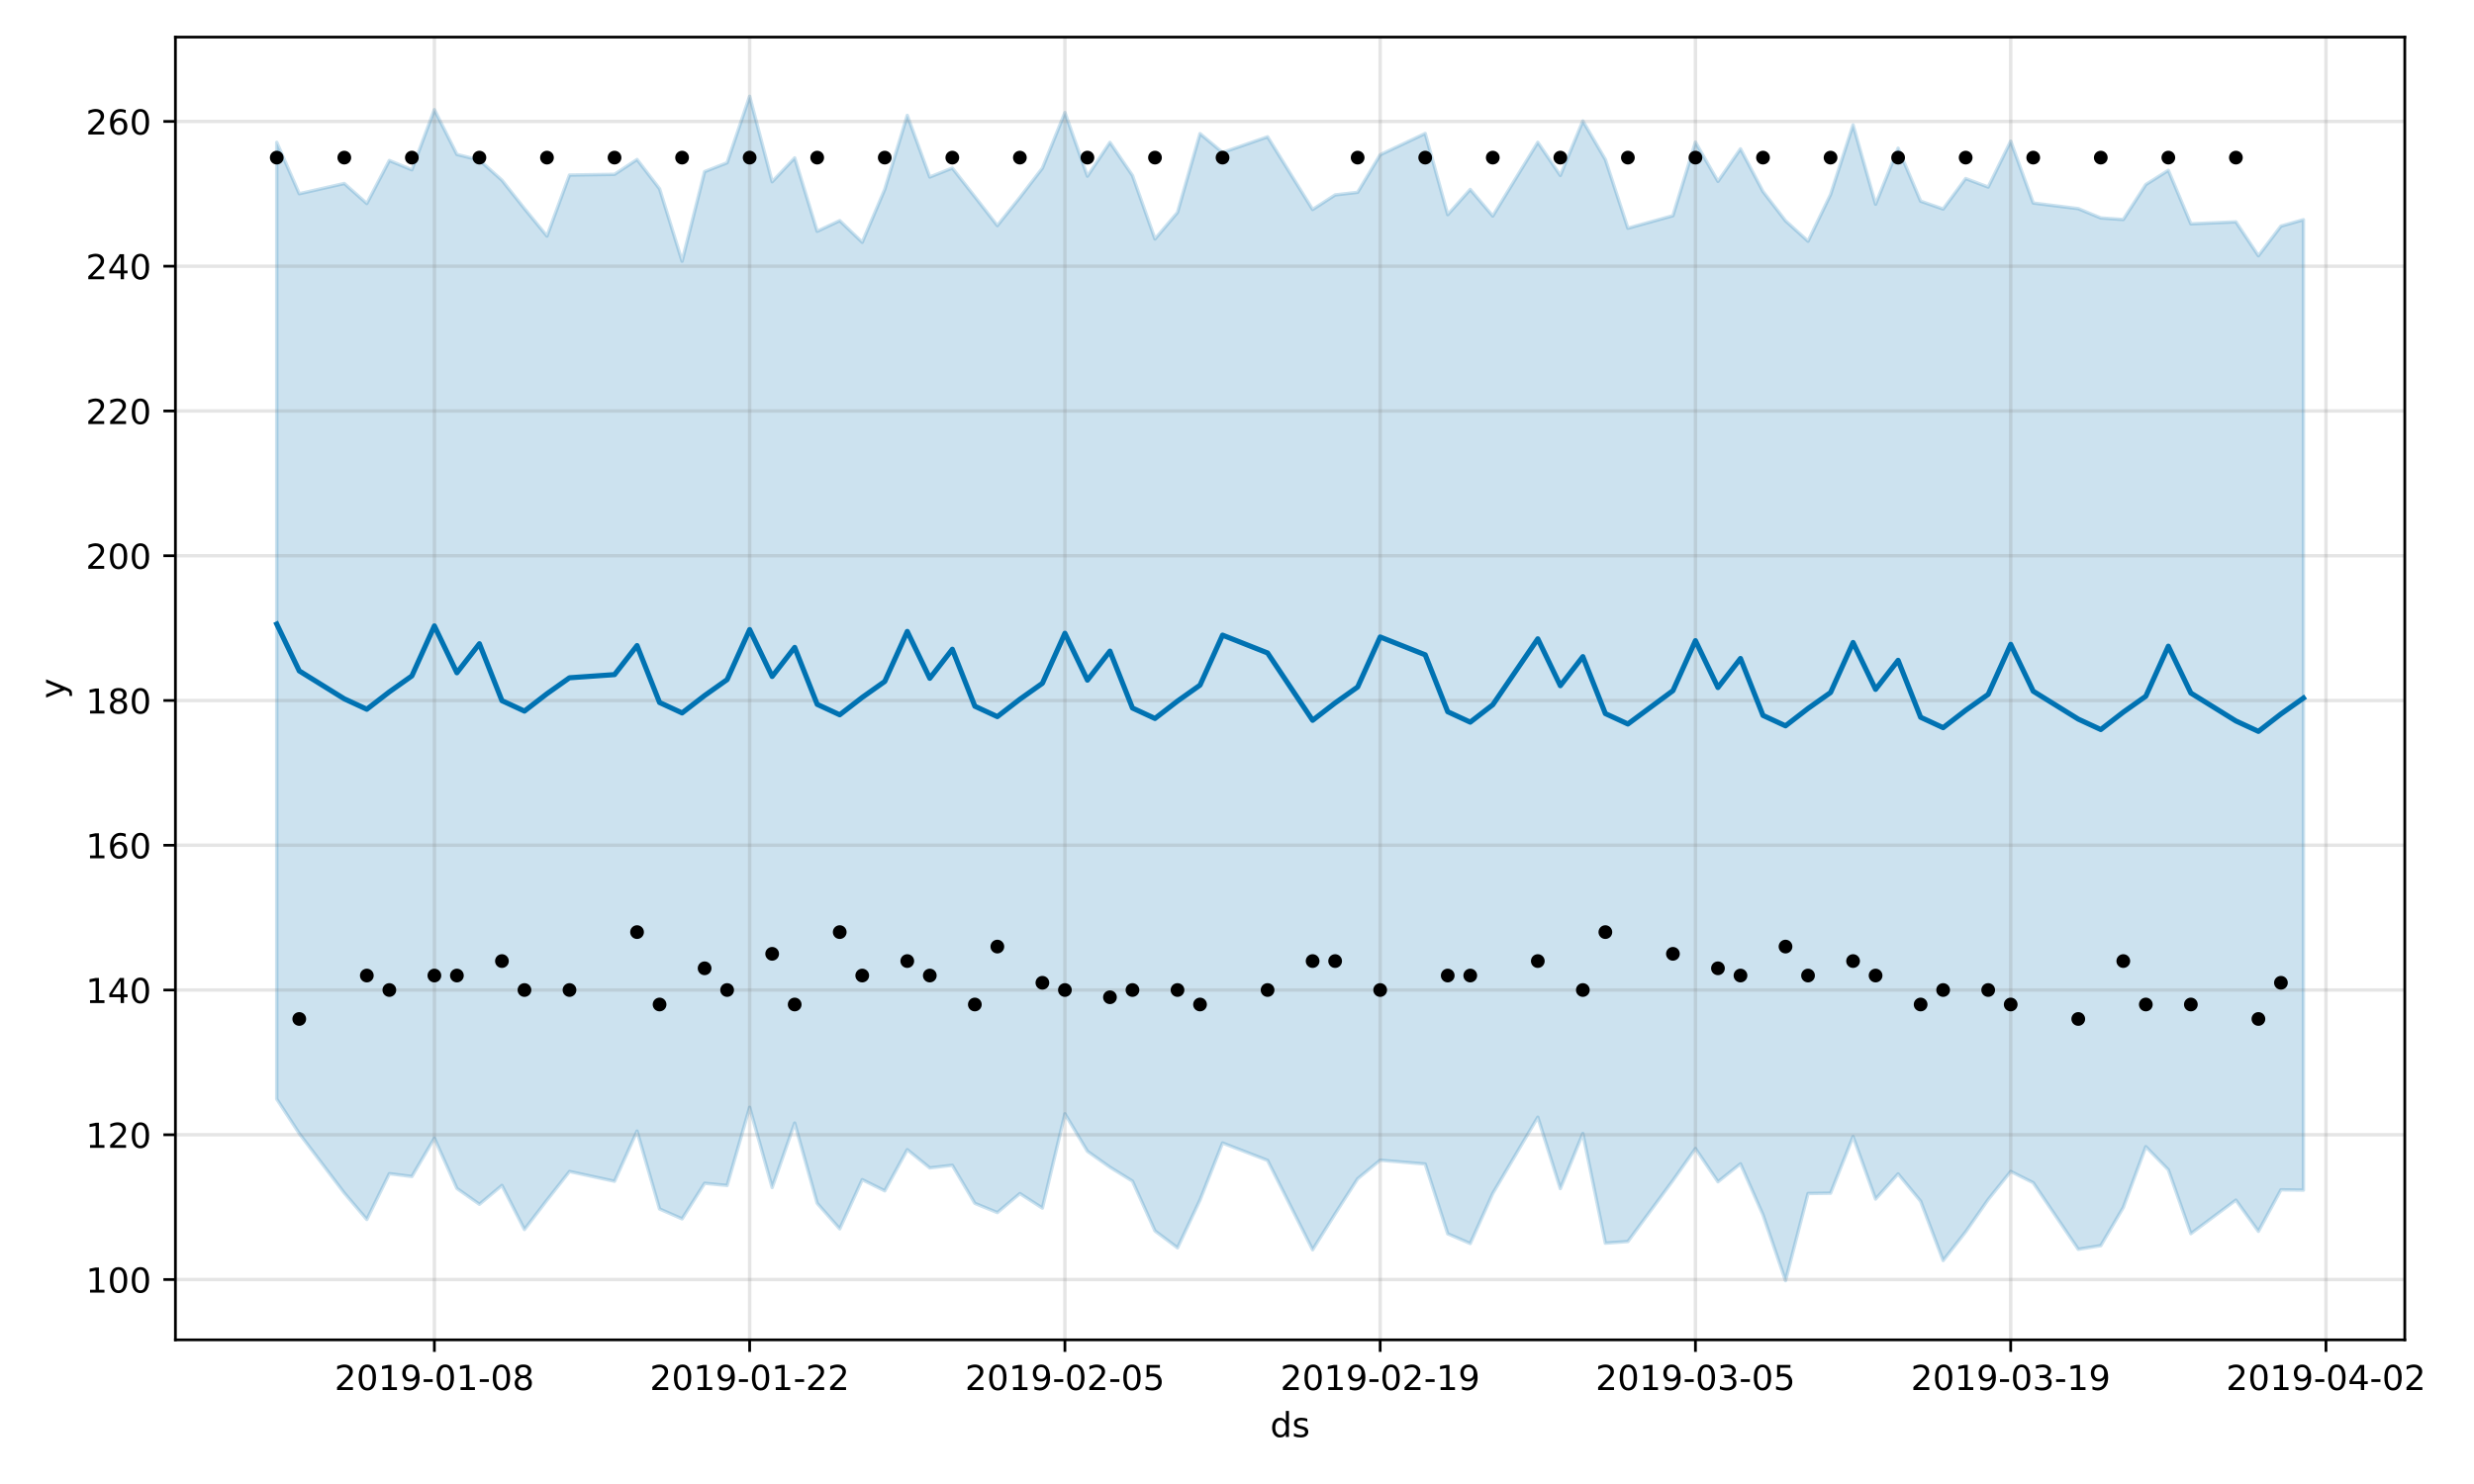 <?xml version="1.0" encoding="utf-8" standalone="no"?>
<!DOCTYPE svg PUBLIC "-//W3C//DTD SVG 1.1//EN"
  "http://www.w3.org/Graphics/SVG/1.1/DTD/svg11.dtd">
<!-- Created with matplotlib (https://matplotlib.org/) -->
<svg height="432pt" version="1.1" viewBox="0 0 720 432" width="720pt" xmlns="http://www.w3.org/2000/svg" xmlns:xlink="http://www.w3.org/1999/xlink">
 <defs>
  <style type="text/css">
*{stroke-linecap:butt;stroke-linejoin:round;}
  </style>
 </defs>
 <g id="figure_1">
  <g id="patch_1">
   <path d="M 0 432 
L 720 432 
L 720 0 
L 0 0 
z
" style="fill:#ffffff;"/>
  </g>
  <g id="axes_1">
   <g id="patch_2">
    <path d="M 51.05 390.04 
L 699.857 390.04 
L 699.857 10.8 
L 51.05 10.8 
z
" style="fill:#ffffff;"/>
   </g>
   <g id="PolyCollection_1">
    <defs>
     <path d="M 80.541 -390.559 
L 80.541 -112.065 
L 87.095 -102.032 
L 100.202 -84.705 
L 106.756 -77.002 
L 113.309 -90.335 
L 119.863 -89.514 
L 126.417 -100.678 
L 132.97 -86.044 
L 139.524 -81.427 
L 146.077 -86.917 
L 152.631 -74.084 
L 159.185 -82.637 
L 165.738 -90.969 
L 178.845 -88.128 
L 185.399 -102.726 
L 191.953 -80.069 
L 198.506 -77.181 
L 205.06 -87.538 
L 211.613 -86.905 
L 218.167 -109.656 
L 224.721 -86.316 
L 231.274 -105.069 
L 237.828 -81.717 
L 244.381 -74.283 
L 250.935 -88.596 
L 257.489 -85.344 
L 264.042 -97.318 
L 270.596 -92.016 
L 277.15 -92.776 
L 283.703 -81.704 
L 290.257 -79.013 
L 296.81 -84.541 
L 303.364 -80.319 
L 309.918 -107.766 
L 316.471 -96.855 
L 323.025 -92.216 
L 329.578 -88.171 
L 336.132 -73.678 
L 342.686 -68.753 
L 349.239 -82.699 
L 355.793 -99.271 
L 368.9 -94.197 
L 382.007 -68.189 
L 388.561 -78.658 
L 395.114 -88.864 
L 401.668 -94.26 
L 414.775 -93.15 
L 421.329 -72.832 
L 427.883 -70.008 
L 434.436 -84.595 
L 447.543 -106.773 
L 454.097 -85.995 
L 460.651 -102.033 
L 467.204 -70.108 
L 473.758 -70.59 
L 486.865 -88.367 
L 493.419 -97.652 
L 499.972 -87.981 
L 506.526 -93.206 
L 513.079 -78.358 
L 519.633 -59.198 
L 526.187 -84.564 
L 532.74 -84.656 
L 539.294 -101.14 
L 545.847 -82.948 
L 552.401 -90.279 
L 558.955 -82.331 
L 565.508 -65.043 
L 572.062 -73.417 
L 578.616 -82.81 
L 585.169 -90.989 
L 591.723 -87.708 
L 604.83 -68.326 
L 611.384 -69.392 
L 617.937 -80.513 
L 624.491 -98.187 
L 631.044 -91.465 
L 637.598 -72.876 
L 650.705 -82.638 
L 657.259 -73.548 
L 663.812 -85.637 
L 670.366 -85.554 
L 670.366 -368.039 
L 670.366 -368.039 
L 663.812 -366.178 
L 657.259 -357.549 
L 650.705 -367.414 
L 637.598 -366.85 
L 631.044 -382.418 
L 624.491 -378.271 
L 617.937 -368.098 
L 611.384 -368.553 
L 604.83 -371.267 
L 591.723 -372.901 
L 585.169 -390.905 
L 578.616 -377.546 
L 572.062 -380.021 
L 565.508 -371.153 
L 558.955 -373.445 
L 552.401 -388.864 
L 545.847 -372.549 
L 539.294 -395.623 
L 532.74 -375.358 
L 526.187 -361.791 
L 519.633 -367.734 
L 513.079 -376.234 
L 506.526 -388.67 
L 499.972 -379.198 
L 493.419 -390.619 
L 486.865 -369.207 
L 473.758 -365.571 
L 467.204 -385.557 
L 460.651 -396.775 
L 454.097 -380.934 
L 447.543 -390.572 
L 434.436 -369.122 
L 427.883 -376.86 
L 421.329 -369.516 
L 414.775 -393.147 
L 401.668 -386.94 
L 395.114 -376.017 
L 388.561 -375.262 
L 382.007 -371.016 
L 368.9 -392.169 
L 355.793 -387.614 
L 349.239 -393.102 
L 342.686 -370.161 
L 336.132 -362.437 
L 329.578 -380.913 
L 323.025 -390.542 
L 316.471 -380.723 
L 309.918 -399.221 
L 303.364 -383.06 
L 296.81 -374.519 
L 290.257 -366.329 
L 283.703 -374.739 
L 277.15 -383.075 
L 270.596 -380.467 
L 264.042 -398.408 
L 257.489 -376.873 
L 250.935 -361.476 
L 244.381 -367.768 
L 237.828 -364.675 
L 231.274 -386.044 
L 224.721 -379.09 
L 218.167 -403.962 
L 211.613 -384.618 
L 205.06 -382.04 
L 198.506 -355.964 
L 191.953 -377.042 
L 185.399 -385.572 
L 178.845 -381.248 
L 165.738 -381.042 
L 159.185 -363.279 
L 152.631 -371.27 
L 146.077 -379.539 
L 139.524 -385.405 
L 132.97 -387.043 
L 126.417 -400.072 
L 119.863 -382.575 
L 113.309 -385.279 
L 106.756 -372.765 
L 100.202 -378.583 
L 87.095 -375.604 
L 80.541 -390.559 
z
" id="m2ace3737ce" style="stroke:#0072b2;stroke-opacity:0.2;"/>
    </defs>
    <g clip-path="url(#pb0e661282b)">
     <use style="fill:#0072b2;fill-opacity:0.2;stroke:#0072b2;stroke-opacity:0.2;" x="0" xlink:href="#m2ace3737ce" y="432"/>
    </g>
   </g>
   <g id="matplotlib.axis_1">
    <g id="xtick_1">
     <g id="line2d_1">
      <path clip-path="url(#pb0e661282b)" d="M 126.417 390.04 
L 126.417 10.8 
" style="fill:none;stroke:#808080;stroke-linecap:square;stroke-opacity:0.2;"/>
     </g>
     <g id="line2d_2">
      <defs>
       <path d="M 0 0 
L 0 3.5 
" id="mbd9ad9fe1b" style="stroke:#000000;stroke-width:0.8;"/>
      </defs>
      <g>
       <use style="stroke:#000000;stroke-width:0.8;" x="126.417" xlink:href="#mbd9ad9fe1b" y="390.04"/>
      </g>
     </g>
     <g id="text_1">
      <!-- 2019-01-08 -->
      <defs>
       <path d="M 19.188 8.297 
L 53.609 8.297 
L 53.609 0 
L 7.328 0 
L 7.328 8.297 
Q 12.938 14.109 22.625 23.891 
Q 32.328 33.688 34.812 36.531 
Q 39.547 41.844 41.422 45.531 
Q 43.312 49.219 43.312 52.781 
Q 43.312 58.594 39.234 62.25 
Q 35.156 65.922 28.609 65.922 
Q 23.969 65.922 18.812 64.312 
Q 13.672 62.703 7.812 59.422 
L 7.812 69.391 
Q 13.766 71.781 18.938 73 
Q 24.125 74.219 28.422 74.219 
Q 39.75 74.219 46.484 68.547 
Q 53.219 62.891 53.219 53.422 
Q 53.219 48.922 51.531 44.891 
Q 49.859 40.875 45.406 35.406 
Q 44.188 33.984 37.641 27.219 
Q 31.109 20.453 19.188 8.297 
z
" id="DejaVuSans-50"/>
       <path d="M 31.781 66.406 
Q 24.172 66.406 20.328 58.906 
Q 16.5 51.422 16.5 36.375 
Q 16.5 21.391 20.328 13.891 
Q 24.172 6.391 31.781 6.391 
Q 39.453 6.391 43.281 13.891 
Q 47.125 21.391 47.125 36.375 
Q 47.125 51.422 43.281 58.906 
Q 39.453 66.406 31.781 66.406 
z
M 31.781 74.219 
Q 44.047 74.219 50.516 64.516 
Q 56.984 54.828 56.984 36.375 
Q 56.984 17.969 50.516 8.266 
Q 44.047 -1.422 31.781 -1.422 
Q 19.531 -1.422 13.062 8.266 
Q 6.594 17.969 6.594 36.375 
Q 6.594 54.828 13.062 64.516 
Q 19.531 74.219 31.781 74.219 
z
" id="DejaVuSans-48"/>
       <path d="M 12.406 8.297 
L 28.516 8.297 
L 28.516 63.922 
L 10.984 60.406 
L 10.984 69.391 
L 28.422 72.906 
L 38.281 72.906 
L 38.281 8.297 
L 54.391 8.297 
L 54.391 0 
L 12.406 0 
z
" id="DejaVuSans-49"/>
       <path d="M 10.984 1.516 
L 10.984 10.5 
Q 14.703 8.734 18.5 7.812 
Q 22.312 6.891 25.984 6.891 
Q 35.75 6.891 40.891 13.453 
Q 46.047 20.016 46.781 33.406 
Q 43.953 29.203 39.594 26.953 
Q 35.25 24.703 29.984 24.703 
Q 19.047 24.703 12.672 31.312 
Q 6.297 37.938 6.297 49.422 
Q 6.297 60.641 12.938 67.422 
Q 19.578 74.219 30.609 74.219 
Q 43.266 74.219 49.922 64.516 
Q 56.594 54.828 56.594 36.375 
Q 56.594 19.141 48.406 8.859 
Q 40.234 -1.422 26.422 -1.422 
Q 22.703 -1.422 18.891 -0.688 
Q 15.094 0.047 10.984 1.516 
z
M 30.609 32.422 
Q 37.25 32.422 41.125 36.953 
Q 45.016 41.5 45.016 49.422 
Q 45.016 57.281 41.125 61.844 
Q 37.25 66.406 30.609 66.406 
Q 23.969 66.406 20.094 61.844 
Q 16.219 57.281 16.219 49.422 
Q 16.219 41.5 20.094 36.953 
Q 23.969 32.422 30.609 32.422 
z
" id="DejaVuSans-57"/>
       <path d="M 4.891 31.391 
L 31.203 31.391 
L 31.203 23.391 
L 4.891 23.391 
z
" id="DejaVuSans-45"/>
       <path d="M 31.781 34.625 
Q 24.75 34.625 20.719 30.859 
Q 16.703 27.094 16.703 20.516 
Q 16.703 13.922 20.719 10.156 
Q 24.75 6.391 31.781 6.391 
Q 38.812 6.391 42.859 10.172 
Q 46.922 13.969 46.922 20.516 
Q 46.922 27.094 42.891 30.859 
Q 38.875 34.625 31.781 34.625 
z
M 21.922 38.812 
Q 15.578 40.375 12.031 44.719 
Q 8.5 49.078 8.5 55.328 
Q 8.5 64.062 14.719 69.141 
Q 20.953 74.219 31.781 74.219 
Q 42.672 74.219 48.875 69.141 
Q 55.078 64.062 55.078 55.328 
Q 55.078 49.078 51.531 44.719 
Q 48 40.375 41.703 38.812 
Q 48.828 37.156 52.797 32.312 
Q 56.781 27.484 56.781 20.516 
Q 56.781 9.906 50.312 4.234 
Q 43.844 -1.422 31.781 -1.422 
Q 19.734 -1.422 13.25 4.234 
Q 6.781 9.906 6.781 20.516 
Q 6.781 27.484 10.781 32.312 
Q 14.797 37.156 21.922 38.812 
z
M 18.312 54.391 
Q 18.312 48.734 21.844 45.562 
Q 25.391 42.391 31.781 42.391 
Q 38.141 42.391 41.719 45.562 
Q 45.312 48.734 45.312 54.391 
Q 45.312 60.062 41.719 63.234 
Q 38.141 66.406 31.781 66.406 
Q 25.391 66.406 21.844 63.234 
Q 18.312 60.062 18.312 54.391 
z
" id="DejaVuSans-56"/>
      </defs>
      <g transform="translate(97.359 404.638)scale(0.1 -0.1)">
       <use xlink:href="#DejaVuSans-50"/>
       <use x="63.623" xlink:href="#DejaVuSans-48"/>
       <use x="127.246" xlink:href="#DejaVuSans-49"/>
       <use x="190.869" xlink:href="#DejaVuSans-57"/>
       <use x="254.492" xlink:href="#DejaVuSans-45"/>
       <use x="290.576" xlink:href="#DejaVuSans-48"/>
       <use x="354.199" xlink:href="#DejaVuSans-49"/>
       <use x="417.822" xlink:href="#DejaVuSans-45"/>
       <use x="453.906" xlink:href="#DejaVuSans-48"/>
       <use x="517.529" xlink:href="#DejaVuSans-56"/>
      </g>
     </g>
    </g>
    <g id="xtick_2">
     <g id="line2d_3">
      <path clip-path="url(#pb0e661282b)" d="M 218.167 390.04 
L 218.167 10.8 
" style="fill:none;stroke:#808080;stroke-linecap:square;stroke-opacity:0.2;"/>
     </g>
     <g id="line2d_4">
      <g>
       <use style="stroke:#000000;stroke-width:0.8;" x="218.167" xlink:href="#mbd9ad9fe1b" y="390.04"/>
      </g>
     </g>
     <g id="text_2">
      <!-- 2019-01-22 -->
      <g transform="translate(189.109 404.638)scale(0.1 -0.1)">
       <use xlink:href="#DejaVuSans-50"/>
       <use x="63.623" xlink:href="#DejaVuSans-48"/>
       <use x="127.246" xlink:href="#DejaVuSans-49"/>
       <use x="190.869" xlink:href="#DejaVuSans-57"/>
       <use x="254.492" xlink:href="#DejaVuSans-45"/>
       <use x="290.576" xlink:href="#DejaVuSans-48"/>
       <use x="354.199" xlink:href="#DejaVuSans-49"/>
       <use x="417.822" xlink:href="#DejaVuSans-45"/>
       <use x="453.906" xlink:href="#DejaVuSans-50"/>
       <use x="517.529" xlink:href="#DejaVuSans-50"/>
      </g>
     </g>
    </g>
    <g id="xtick_3">
     <g id="line2d_5">
      <path clip-path="url(#pb0e661282b)" d="M 309.918 390.04 
L 309.918 10.8 
" style="fill:none;stroke:#808080;stroke-linecap:square;stroke-opacity:0.2;"/>
     </g>
     <g id="line2d_6">
      <g>
       <use style="stroke:#000000;stroke-width:0.8;" x="309.918" xlink:href="#mbd9ad9fe1b" y="390.04"/>
      </g>
     </g>
     <g id="text_3">
      <!-- 2019-02-05 -->
      <defs>
       <path d="M 10.797 72.906 
L 49.516 72.906 
L 49.516 64.594 
L 19.828 64.594 
L 19.828 46.734 
Q 21.969 47.469 24.109 47.828 
Q 26.266 48.188 28.422 48.188 
Q 40.625 48.188 47.75 41.5 
Q 54.891 34.812 54.891 23.391 
Q 54.891 11.625 47.562 5.094 
Q 40.234 -1.422 26.906 -1.422 
Q 22.312 -1.422 17.547 -0.641 
Q 12.797 0.141 7.719 1.703 
L 7.719 11.625 
Q 12.109 9.234 16.797 8.062 
Q 21.484 6.891 26.703 6.891 
Q 35.156 6.891 40.078 11.328 
Q 45.016 15.766 45.016 23.391 
Q 45.016 31 40.078 35.438 
Q 35.156 39.891 26.703 39.891 
Q 22.75 39.891 18.812 39.016 
Q 14.891 38.141 10.797 36.281 
z
" id="DejaVuSans-53"/>
      </defs>
      <g transform="translate(280.86 404.638)scale(0.1 -0.1)">
       <use xlink:href="#DejaVuSans-50"/>
       <use x="63.623" xlink:href="#DejaVuSans-48"/>
       <use x="127.246" xlink:href="#DejaVuSans-49"/>
       <use x="190.869" xlink:href="#DejaVuSans-57"/>
       <use x="254.492" xlink:href="#DejaVuSans-45"/>
       <use x="290.576" xlink:href="#DejaVuSans-48"/>
       <use x="354.199" xlink:href="#DejaVuSans-50"/>
       <use x="417.822" xlink:href="#DejaVuSans-45"/>
       <use x="453.906" xlink:href="#DejaVuSans-48"/>
       <use x="517.529" xlink:href="#DejaVuSans-53"/>
      </g>
     </g>
    </g>
    <g id="xtick_4">
     <g id="line2d_7">
      <path clip-path="url(#pb0e661282b)" d="M 401.668 390.04 
L 401.668 10.8 
" style="fill:none;stroke:#808080;stroke-linecap:square;stroke-opacity:0.2;"/>
     </g>
     <g id="line2d_8">
      <g>
       <use style="stroke:#000000;stroke-width:0.8;" x="401.668" xlink:href="#mbd9ad9fe1b" y="390.04"/>
      </g>
     </g>
     <g id="text_4">
      <!-- 2019-02-19 -->
      <g transform="translate(372.61 404.638)scale(0.1 -0.1)">
       <use xlink:href="#DejaVuSans-50"/>
       <use x="63.623" xlink:href="#DejaVuSans-48"/>
       <use x="127.246" xlink:href="#DejaVuSans-49"/>
       <use x="190.869" xlink:href="#DejaVuSans-57"/>
       <use x="254.492" xlink:href="#DejaVuSans-45"/>
       <use x="290.576" xlink:href="#DejaVuSans-48"/>
       <use x="354.199" xlink:href="#DejaVuSans-50"/>
       <use x="417.822" xlink:href="#DejaVuSans-45"/>
       <use x="453.906" xlink:href="#DejaVuSans-49"/>
       <use x="517.529" xlink:href="#DejaVuSans-57"/>
      </g>
     </g>
    </g>
    <g id="xtick_5">
     <g id="line2d_9">
      <path clip-path="url(#pb0e661282b)" d="M 493.419 390.04 
L 493.419 10.8 
" style="fill:none;stroke:#808080;stroke-linecap:square;stroke-opacity:0.2;"/>
     </g>
     <g id="line2d_10">
      <g>
       <use style="stroke:#000000;stroke-width:0.8;" x="493.419" xlink:href="#mbd9ad9fe1b" y="390.04"/>
      </g>
     </g>
     <g id="text_5">
      <!-- 2019-03-05 -->
      <defs>
       <path d="M 40.578 39.312 
Q 47.656 37.797 51.625 33 
Q 55.609 28.219 55.609 21.188 
Q 55.609 10.406 48.188 4.484 
Q 40.766 -1.422 27.094 -1.422 
Q 22.516 -1.422 17.656 -0.516 
Q 12.797 0.391 7.625 2.203 
L 7.625 11.719 
Q 11.719 9.328 16.594 8.109 
Q 21.484 6.891 26.812 6.891 
Q 36.078 6.891 40.938 10.547 
Q 45.797 14.203 45.797 21.188 
Q 45.797 27.641 41.281 31.266 
Q 36.766 34.906 28.719 34.906 
L 20.219 34.906 
L 20.219 43.016 
L 29.109 43.016 
Q 36.375 43.016 40.234 45.922 
Q 44.094 48.828 44.094 54.297 
Q 44.094 59.906 40.109 62.906 
Q 36.141 65.922 28.719 65.922 
Q 24.656 65.922 20.016 65.031 
Q 15.375 64.156 9.812 62.312 
L 9.812 71.094 
Q 15.438 72.656 20.344 73.438 
Q 25.25 74.219 29.594 74.219 
Q 40.828 74.219 47.359 69.109 
Q 53.906 64.016 53.906 55.328 
Q 53.906 49.266 50.438 45.094 
Q 46.969 40.922 40.578 39.312 
z
" id="DejaVuSans-51"/>
      </defs>
      <g transform="translate(464.361 404.638)scale(0.1 -0.1)">
       <use xlink:href="#DejaVuSans-50"/>
       <use x="63.623" xlink:href="#DejaVuSans-48"/>
       <use x="127.246" xlink:href="#DejaVuSans-49"/>
       <use x="190.869" xlink:href="#DejaVuSans-57"/>
       <use x="254.492" xlink:href="#DejaVuSans-45"/>
       <use x="290.576" xlink:href="#DejaVuSans-48"/>
       <use x="354.199" xlink:href="#DejaVuSans-51"/>
       <use x="417.822" xlink:href="#DejaVuSans-45"/>
       <use x="453.906" xlink:href="#DejaVuSans-48"/>
       <use x="517.529" xlink:href="#DejaVuSans-53"/>
      </g>
     </g>
    </g>
    <g id="xtick_6">
     <g id="line2d_11">
      <path clip-path="url(#pb0e661282b)" d="M 585.169 390.04 
L 585.169 10.8 
" style="fill:none;stroke:#808080;stroke-linecap:square;stroke-opacity:0.2;"/>
     </g>
     <g id="line2d_12">
      <g>
       <use style="stroke:#000000;stroke-width:0.8;" x="585.169" xlink:href="#mbd9ad9fe1b" y="390.04"/>
      </g>
     </g>
     <g id="text_6">
      <!-- 2019-03-19 -->
      <g transform="translate(556.111 404.638)scale(0.1 -0.1)">
       <use xlink:href="#DejaVuSans-50"/>
       <use x="63.623" xlink:href="#DejaVuSans-48"/>
       <use x="127.246" xlink:href="#DejaVuSans-49"/>
       <use x="190.869" xlink:href="#DejaVuSans-57"/>
       <use x="254.492" xlink:href="#DejaVuSans-45"/>
       <use x="290.576" xlink:href="#DejaVuSans-48"/>
       <use x="354.199" xlink:href="#DejaVuSans-51"/>
       <use x="417.822" xlink:href="#DejaVuSans-45"/>
       <use x="453.906" xlink:href="#DejaVuSans-49"/>
       <use x="517.529" xlink:href="#DejaVuSans-57"/>
      </g>
     </g>
    </g>
    <g id="xtick_7">
     <g id="line2d_13">
      <path clip-path="url(#pb0e661282b)" d="M 676.92 390.04 
L 676.92 10.8 
" style="fill:none;stroke:#808080;stroke-linecap:square;stroke-opacity:0.2;"/>
     </g>
     <g id="line2d_14">
      <g>
       <use style="stroke:#000000;stroke-width:0.8;" x="676.92" xlink:href="#mbd9ad9fe1b" y="390.04"/>
      </g>
     </g>
     <g id="text_7">
      <!-- 2019-04-02 -->
      <defs>
       <path d="M 37.797 64.312 
L 12.891 25.391 
L 37.797 25.391 
z
M 35.203 72.906 
L 47.609 72.906 
L 47.609 25.391 
L 58.016 25.391 
L 58.016 17.188 
L 47.609 17.188 
L 47.609 0 
L 37.797 0 
L 37.797 17.188 
L 4.891 17.188 
L 4.891 26.703 
z
" id="DejaVuSans-52"/>
      </defs>
      <g transform="translate(647.862 404.638)scale(0.1 -0.1)">
       <use xlink:href="#DejaVuSans-50"/>
       <use x="63.623" xlink:href="#DejaVuSans-48"/>
       <use x="127.246" xlink:href="#DejaVuSans-49"/>
       <use x="190.869" xlink:href="#DejaVuSans-57"/>
       <use x="254.492" xlink:href="#DejaVuSans-45"/>
       <use x="290.576" xlink:href="#DejaVuSans-48"/>
       <use x="354.199" xlink:href="#DejaVuSans-52"/>
       <use x="417.822" xlink:href="#DejaVuSans-45"/>
       <use x="453.906" xlink:href="#DejaVuSans-48"/>
       <use x="517.529" xlink:href="#DejaVuSans-50"/>
      </g>
     </g>
    </g>
    <g id="text_8">
     <!-- ds -->
     <defs>
      <path d="M 45.406 46.391 
L 45.406 75.984 
L 54.391 75.984 
L 54.391 0 
L 45.406 0 
L 45.406 8.203 
Q 42.578 3.328 38.25 0.953 
Q 33.938 -1.422 27.875 -1.422 
Q 17.969 -1.422 11.734 6.484 
Q 5.516 14.406 5.516 27.297 
Q 5.516 40.188 11.734 48.094 
Q 17.969 56 27.875 56 
Q 33.938 56 38.25 53.625 
Q 42.578 51.266 45.406 46.391 
z
M 14.797 27.297 
Q 14.797 17.391 18.875 11.75 
Q 22.953 6.109 30.078 6.109 
Q 37.203 6.109 41.297 11.75 
Q 45.406 17.391 45.406 27.297 
Q 45.406 37.203 41.297 42.844 
Q 37.203 48.484 30.078 48.484 
Q 22.953 48.484 18.875 42.844 
Q 14.797 37.203 14.797 27.297 
z
" id="DejaVuSans-100"/>
      <path d="M 44.281 53.078 
L 44.281 44.578 
Q 40.484 46.531 36.375 47.5 
Q 32.281 48.484 27.875 48.484 
Q 21.188 48.484 17.844 46.438 
Q 14.5 44.391 14.5 40.281 
Q 14.5 37.156 16.891 35.375 
Q 19.281 33.594 26.516 31.984 
L 29.594 31.297 
Q 39.156 29.25 43.188 25.516 
Q 47.219 21.781 47.219 15.094 
Q 47.219 7.469 41.188 3.016 
Q 35.156 -1.422 24.609 -1.422 
Q 20.219 -1.422 15.453 -0.562 
Q 10.688 0.297 5.422 2 
L 5.422 11.281 
Q 10.406 8.688 15.234 7.391 
Q 20.062 6.109 24.812 6.109 
Q 31.156 6.109 34.562 8.281 
Q 37.984 10.453 37.984 14.406 
Q 37.984 18.062 35.516 20.016 
Q 33.062 21.969 24.703 23.781 
L 21.578 24.516 
Q 13.234 26.266 9.516 29.906 
Q 5.812 33.547 5.812 39.891 
Q 5.812 47.609 11.281 51.797 
Q 16.75 56 26.812 56 
Q 31.781 56 36.172 55.266 
Q 40.578 54.547 44.281 53.078 
z
" id="DejaVuSans-115"/>
     </defs>
     <g transform="translate(369.675 418.317)scale(0.1 -0.1)">
      <use xlink:href="#DejaVuSans-100"/>
      <use x="63.477" xlink:href="#DejaVuSans-115"/>
     </g>
    </g>
   </g>
   <g id="matplotlib.axis_2">
    <g id="ytick_1">
     <g id="line2d_15">
      <path clip-path="url(#pb0e661282b)" d="M 51.05 372.483 
L 699.857 372.483 
" style="fill:none;stroke:#808080;stroke-linecap:square;stroke-opacity:0.2;"/>
     </g>
     <g id="line2d_16">
      <defs>
       <path d="M 0 0 
L -3.5 0 
" id="m7d5beb3295" style="stroke:#000000;stroke-width:0.8;"/>
      </defs>
      <g>
       <use style="stroke:#000000;stroke-width:0.8;" x="51.05" xlink:href="#m7d5beb3295" y="372.483"/>
      </g>
     </g>
     <g id="text_9">
      <!-- 100 -->
      <g transform="translate(24.962 376.282)scale(0.1 -0.1)">
       <use xlink:href="#DejaVuSans-49"/>
       <use x="63.623" xlink:href="#DejaVuSans-48"/>
       <use x="127.246" xlink:href="#DejaVuSans-48"/>
      </g>
     </g>
    </g>
    <g id="ytick_2">
     <g id="line2d_17">
      <path clip-path="url(#pb0e661282b)" d="M 51.05 330.341 
L 699.857 330.341 
" style="fill:none;stroke:#808080;stroke-linecap:square;stroke-opacity:0.2;"/>
     </g>
     <g id="line2d_18">
      <g>
       <use style="stroke:#000000;stroke-width:0.8;" x="51.05" xlink:href="#m7d5beb3295" y="330.341"/>
      </g>
     </g>
     <g id="text_10">
      <!-- 120 -->
      <g transform="translate(24.962 334.14)scale(0.1 -0.1)">
       <use xlink:href="#DejaVuSans-49"/>
       <use x="63.623" xlink:href="#DejaVuSans-50"/>
       <use x="127.246" xlink:href="#DejaVuSans-48"/>
      </g>
     </g>
    </g>
    <g id="ytick_3">
     <g id="line2d_19">
      <path clip-path="url(#pb0e661282b)" d="M 51.05 288.199 
L 699.857 288.199 
" style="fill:none;stroke:#808080;stroke-linecap:square;stroke-opacity:0.2;"/>
     </g>
     <g id="line2d_20">
      <g>
       <use style="stroke:#000000;stroke-width:0.8;" x="51.05" xlink:href="#m7d5beb3295" y="288.199"/>
      </g>
     </g>
     <g id="text_11">
      <!-- 140 -->
      <g transform="translate(24.962 291.998)scale(0.1 -0.1)">
       <use xlink:href="#DejaVuSans-49"/>
       <use x="63.623" xlink:href="#DejaVuSans-52"/>
       <use x="127.246" xlink:href="#DejaVuSans-48"/>
      </g>
     </g>
    </g>
    <g id="ytick_4">
     <g id="line2d_21">
      <path clip-path="url(#pb0e661282b)" d="M 51.05 246.057 
L 699.857 246.057 
" style="fill:none;stroke:#808080;stroke-linecap:square;stroke-opacity:0.2;"/>
     </g>
     <g id="line2d_22">
      <g>
       <use style="stroke:#000000;stroke-width:0.8;" x="51.05" xlink:href="#m7d5beb3295" y="246.057"/>
      </g>
     </g>
     <g id="text_12">
      <!-- 160 -->
      <defs>
       <path d="M 33.016 40.375 
Q 26.375 40.375 22.484 35.828 
Q 18.609 31.297 18.609 23.391 
Q 18.609 15.531 22.484 10.953 
Q 26.375 6.391 33.016 6.391 
Q 39.656 6.391 43.531 10.953 
Q 47.406 15.531 47.406 23.391 
Q 47.406 31.297 43.531 35.828 
Q 39.656 40.375 33.016 40.375 
z
M 52.594 71.297 
L 52.594 62.312 
Q 48.875 64.062 45.094 64.984 
Q 41.312 65.922 37.594 65.922 
Q 27.828 65.922 22.672 59.328 
Q 17.531 52.734 16.797 39.406 
Q 19.672 43.656 24.016 45.922 
Q 28.375 48.188 33.594 48.188 
Q 44.578 48.188 50.953 41.516 
Q 57.328 34.859 57.328 23.391 
Q 57.328 12.156 50.688 5.359 
Q 44.047 -1.422 33.016 -1.422 
Q 20.359 -1.422 13.672 8.266 
Q 6.984 17.969 6.984 36.375 
Q 6.984 53.656 15.188 63.938 
Q 23.391 74.219 37.203 74.219 
Q 40.922 74.219 44.703 73.484 
Q 48.484 72.75 52.594 71.297 
z
" id="DejaVuSans-54"/>
      </defs>
      <g transform="translate(24.962 249.856)scale(0.1 -0.1)">
       <use xlink:href="#DejaVuSans-49"/>
       <use x="63.623" xlink:href="#DejaVuSans-54"/>
       <use x="127.246" xlink:href="#DejaVuSans-48"/>
      </g>
     </g>
    </g>
    <g id="ytick_5">
     <g id="line2d_23">
      <path clip-path="url(#pb0e661282b)" d="M 51.05 203.915 
L 699.857 203.915 
" style="fill:none;stroke:#808080;stroke-linecap:square;stroke-opacity:0.2;"/>
     </g>
     <g id="line2d_24">
      <g>
       <use style="stroke:#000000;stroke-width:0.8;" x="51.05" xlink:href="#m7d5beb3295" y="203.915"/>
      </g>
     </g>
     <g id="text_13">
      <!-- 180 -->
      <g transform="translate(24.962 207.714)scale(0.1 -0.1)">
       <use xlink:href="#DejaVuSans-49"/>
       <use x="63.623" xlink:href="#DejaVuSans-56"/>
       <use x="127.246" xlink:href="#DejaVuSans-48"/>
      </g>
     </g>
    </g>
    <g id="ytick_6">
     <g id="line2d_25">
      <path clip-path="url(#pb0e661282b)" d="M 51.05 161.773 
L 699.857 161.773 
" style="fill:none;stroke:#808080;stroke-linecap:square;stroke-opacity:0.2;"/>
     </g>
     <g id="line2d_26">
      <g>
       <use style="stroke:#000000;stroke-width:0.8;" x="51.05" xlink:href="#m7d5beb3295" y="161.773"/>
      </g>
     </g>
     <g id="text_14">
      <!-- 200 -->
      <g transform="translate(24.962 165.572)scale(0.1 -0.1)">
       <use xlink:href="#DejaVuSans-50"/>
       <use x="63.623" xlink:href="#DejaVuSans-48"/>
       <use x="127.246" xlink:href="#DejaVuSans-48"/>
      </g>
     </g>
    </g>
    <g id="ytick_7">
     <g id="line2d_27">
      <path clip-path="url(#pb0e661282b)" d="M 51.05 119.631 
L 699.857 119.631 
" style="fill:none;stroke:#808080;stroke-linecap:square;stroke-opacity:0.2;"/>
     </g>
     <g id="line2d_28">
      <g>
       <use style="stroke:#000000;stroke-width:0.8;" x="51.05" xlink:href="#m7d5beb3295" y="119.631"/>
      </g>
     </g>
     <g id="text_15">
      <!-- 220 -->
      <g transform="translate(24.962 123.43)scale(0.1 -0.1)">
       <use xlink:href="#DejaVuSans-50"/>
       <use x="63.623" xlink:href="#DejaVuSans-50"/>
       <use x="127.246" xlink:href="#DejaVuSans-48"/>
      </g>
     </g>
    </g>
    <g id="ytick_8">
     <g id="line2d_29">
      <path clip-path="url(#pb0e661282b)" d="M 51.05 77.489 
L 699.857 77.489 
" style="fill:none;stroke:#808080;stroke-linecap:square;stroke-opacity:0.2;"/>
     </g>
     <g id="line2d_30">
      <g>
       <use style="stroke:#000000;stroke-width:0.8;" x="51.05" xlink:href="#m7d5beb3295" y="77.489"/>
      </g>
     </g>
     <g id="text_16">
      <!-- 240 -->
      <g transform="translate(24.962 81.288)scale(0.1 -0.1)">
       <use xlink:href="#DejaVuSans-50"/>
       <use x="63.623" xlink:href="#DejaVuSans-52"/>
       <use x="127.246" xlink:href="#DejaVuSans-48"/>
      </g>
     </g>
    </g>
    <g id="ytick_9">
     <g id="line2d_31">
      <path clip-path="url(#pb0e661282b)" d="M 51.05 35.347 
L 699.857 35.347 
" style="fill:none;stroke:#808080;stroke-linecap:square;stroke-opacity:0.2;"/>
     </g>
     <g id="line2d_32">
      <g>
       <use style="stroke:#000000;stroke-width:0.8;" x="51.05" xlink:href="#m7d5beb3295" y="35.347"/>
      </g>
     </g>
     <g id="text_17">
      <!-- 260 -->
      <g transform="translate(24.962 39.146)scale(0.1 -0.1)">
       <use xlink:href="#DejaVuSans-50"/>
       <use x="63.623" xlink:href="#DejaVuSans-54"/>
       <use x="127.246" xlink:href="#DejaVuSans-48"/>
      </g>
     </g>
    </g>
    <g id="text_18">
     <!-- y -->
     <defs>
      <path d="M 32.172 -5.078 
Q 28.375 -14.844 24.75 -17.812 
Q 21.141 -20.797 15.094 -20.797 
L 7.906 -20.797 
L 7.906 -13.281 
L 13.188 -13.281 
Q 16.891 -13.281 18.938 -11.516 
Q 21 -9.766 23.484 -3.219 
L 25.094 0.875 
L 2.984 54.688 
L 12.5 54.688 
L 29.594 11.922 
L 46.688 54.688 
L 56.203 54.688 
z
" id="DejaVuSans-121"/>
     </defs>
     <g transform="translate(18.883 203.379)rotate(-90)scale(0.1 -0.1)">
      <use xlink:href="#DejaVuSans-121"/>
     </g>
    </g>
   </g>
   <g id="line2d_33">
    <defs>
     <path d="M 0 1.5 
C 0.398 1.5 0.779 1.342 1.061 1.061 
C 1.342 0.779 1.5 0.398 1.5 0 
C 1.5 -0.398 1.342 -0.779 1.061 -1.061 
C 0.779 -1.342 0.398 -1.5 0 -1.5 
C -0.398 -1.5 -0.779 -1.342 -1.061 -1.061 
C -1.342 -0.779 -1.5 -0.398 -1.5 0 
C -1.5 0.398 -1.342 0.779 -1.061 1.061 
C -0.779 1.342 -0.398 1.5 0 1.5 
z
" id="m09a893e9c3" style="stroke:#000000;"/>
    </defs>
    <g clip-path="url(#pb0e661282b)">
     <use style="stroke:#000000;" x="80.541" xlink:href="#m09a893e9c3" y="45.882"/>
     <use style="stroke:#000000;" x="87.095" xlink:href="#m09a893e9c3" y="296.627"/>
     <use style="stroke:#000000;" x="100.202" xlink:href="#m09a893e9c3" y="45.882"/>
     <use style="stroke:#000000;" x="106.756" xlink:href="#m09a893e9c3" y="283.985"/>
     <use style="stroke:#000000;" x="113.309" xlink:href="#m09a893e9c3" y="288.199"/>
     <use style="stroke:#000000;" x="119.863" xlink:href="#m09a893e9c3" y="45.882"/>
     <use style="stroke:#000000;" x="126.417" xlink:href="#m09a893e9c3" y="283.985"/>
     <use style="stroke:#000000;" x="132.97" xlink:href="#m09a893e9c3" y="283.985"/>
     <use style="stroke:#000000;" x="139.524" xlink:href="#m09a893e9c3" y="45.882"/>
     <use style="stroke:#000000;" x="146.077" xlink:href="#m09a893e9c3" y="279.771"/>
     <use style="stroke:#000000;" x="152.631" xlink:href="#m09a893e9c3" y="288.199"/>
     <use style="stroke:#000000;" x="159.185" xlink:href="#m09a893e9c3" y="45.882"/>
     <use style="stroke:#000000;" x="165.738" xlink:href="#m09a893e9c3" y="288.199"/>
     <use style="stroke:#000000;" x="178.845" xlink:href="#m09a893e9c3" y="45.882"/>
     <use style="stroke:#000000;" x="185.399" xlink:href="#m09a893e9c3" y="271.342"/>
     <use style="stroke:#000000;" x="191.953" xlink:href="#m09a893e9c3" y="292.413"/>
     <use style="stroke:#000000;" x="198.506" xlink:href="#m09a893e9c3" y="45.882"/>
     <use style="stroke:#000000;" x="205.06" xlink:href="#m09a893e9c3" y="281.878"/>
     <use style="stroke:#000000;" x="211.613" xlink:href="#m09a893e9c3" y="288.199"/>
     <use style="stroke:#000000;" x="218.167" xlink:href="#m09a893e9c3" y="45.882"/>
     <use style="stroke:#000000;" x="224.721" xlink:href="#m09a893e9c3" y="277.664"/>
     <use style="stroke:#000000;" x="231.274" xlink:href="#m09a893e9c3" y="292.413"/>
     <use style="stroke:#000000;" x="237.828" xlink:href="#m09a893e9c3" y="45.882"/>
     <use style="stroke:#000000;" x="244.381" xlink:href="#m09a893e9c3" y="271.342"/>
     <use style="stroke:#000000;" x="250.935" xlink:href="#m09a893e9c3" y="283.985"/>
     <use style="stroke:#000000;" x="257.489" xlink:href="#m09a893e9c3" y="45.882"/>
     <use style="stroke:#000000;" x="264.042" xlink:href="#m09a893e9c3" y="279.771"/>
     <use style="stroke:#000000;" x="270.596" xlink:href="#m09a893e9c3" y="283.985"/>
     <use style="stroke:#000000;" x="277.15" xlink:href="#m09a893e9c3" y="45.882"/>
     <use style="stroke:#000000;" x="283.703" xlink:href="#m09a893e9c3" y="292.413"/>
     <use style="stroke:#000000;" x="290.257" xlink:href="#m09a893e9c3" y="275.556"/>
     <use style="stroke:#000000;" x="296.81" xlink:href="#m09a893e9c3" y="45.882"/>
     <use style="stroke:#000000;" x="303.364" xlink:href="#m09a893e9c3" y="286.092"/>
     <use style="stroke:#000000;" x="309.918" xlink:href="#m09a893e9c3" y="288.199"/>
     <use style="stroke:#000000;" x="316.471" xlink:href="#m09a893e9c3" y="45.882"/>
     <use style="stroke:#000000;" x="323.025" xlink:href="#m09a893e9c3" y="290.306"/>
     <use style="stroke:#000000;" x="329.578" xlink:href="#m09a893e9c3" y="288.199"/>
     <use style="stroke:#000000;" x="336.132" xlink:href="#m09a893e9c3" y="45.882"/>
     <use style="stroke:#000000;" x="342.686" xlink:href="#m09a893e9c3" y="288.199"/>
     <use style="stroke:#000000;" x="349.239" xlink:href="#m09a893e9c3" y="292.413"/>
     <use style="stroke:#000000;" x="355.793" xlink:href="#m09a893e9c3" y="45.882"/>
     <use style="stroke:#000000;" x="368.9" xlink:href="#m09a893e9c3" y="288.199"/>
     <use style="stroke:#000000;" x="382.007" xlink:href="#m09a893e9c3" y="279.771"/>
     <use style="stroke:#000000;" x="388.561" xlink:href="#m09a893e9c3" y="279.771"/>
     <use style="stroke:#000000;" x="395.114" xlink:href="#m09a893e9c3" y="45.882"/>
     <use style="stroke:#000000;" x="401.668" xlink:href="#m09a893e9c3" y="288.199"/>
     <use style="stroke:#000000;" x="414.775" xlink:href="#m09a893e9c3" y="45.882"/>
     <use style="stroke:#000000;" x="421.329" xlink:href="#m09a893e9c3" y="283.985"/>
     <use style="stroke:#000000;" x="427.883" xlink:href="#m09a893e9c3" y="283.985"/>
     <use style="stroke:#000000;" x="434.436" xlink:href="#m09a893e9c3" y="45.882"/>
     <use style="stroke:#000000;" x="447.543" xlink:href="#m09a893e9c3" y="279.771"/>
     <use style="stroke:#000000;" x="454.097" xlink:href="#m09a893e9c3" y="45.882"/>
     <use style="stroke:#000000;" x="460.651" xlink:href="#m09a893e9c3" y="288.199"/>
     <use style="stroke:#000000;" x="467.204" xlink:href="#m09a893e9c3" y="271.342"/>
     <use style="stroke:#000000;" x="473.758" xlink:href="#m09a893e9c3" y="45.882"/>
     <use style="stroke:#000000;" x="486.865" xlink:href="#m09a893e9c3" y="277.664"/>
     <use style="stroke:#000000;" x="493.419" xlink:href="#m09a893e9c3" y="45.882"/>
     <use style="stroke:#000000;" x="499.972" xlink:href="#m09a893e9c3" y="281.878"/>
     <use style="stroke:#000000;" x="506.526" xlink:href="#m09a893e9c3" y="283.985"/>
     <use style="stroke:#000000;" x="513.079" xlink:href="#m09a893e9c3" y="45.882"/>
     <use style="stroke:#000000;" x="519.633" xlink:href="#m09a893e9c3" y="275.556"/>
     <use style="stroke:#000000;" x="526.187" xlink:href="#m09a893e9c3" y="283.985"/>
     <use style="stroke:#000000;" x="532.74" xlink:href="#m09a893e9c3" y="45.882"/>
     <use style="stroke:#000000;" x="539.294" xlink:href="#m09a893e9c3" y="279.771"/>
     <use style="stroke:#000000;" x="545.847" xlink:href="#m09a893e9c3" y="283.985"/>
     <use style="stroke:#000000;" x="552.401" xlink:href="#m09a893e9c3" y="45.882"/>
     <use style="stroke:#000000;" x="558.955" xlink:href="#m09a893e9c3" y="292.413"/>
     <use style="stroke:#000000;" x="565.508" xlink:href="#m09a893e9c3" y="288.199"/>
     <use style="stroke:#000000;" x="572.062" xlink:href="#m09a893e9c3" y="45.882"/>
     <use style="stroke:#000000;" x="578.616" xlink:href="#m09a893e9c3" y="288.199"/>
     <use style="stroke:#000000;" x="585.169" xlink:href="#m09a893e9c3" y="292.413"/>
     <use style="stroke:#000000;" x="591.723" xlink:href="#m09a893e9c3" y="45.882"/>
     <use style="stroke:#000000;" x="604.83" xlink:href="#m09a893e9c3" y="296.627"/>
     <use style="stroke:#000000;" x="611.384" xlink:href="#m09a893e9c3" y="45.882"/>
     <use style="stroke:#000000;" x="617.937" xlink:href="#m09a893e9c3" y="279.771"/>
     <use style="stroke:#000000;" x="624.491" xlink:href="#m09a893e9c3" y="292.413"/>
     <use style="stroke:#000000;" x="631.044" xlink:href="#m09a893e9c3" y="45.882"/>
     <use style="stroke:#000000;" x="637.598" xlink:href="#m09a893e9c3" y="292.413"/>
     <use style="stroke:#000000;" x="650.705" xlink:href="#m09a893e9c3" y="45.882"/>
     <use style="stroke:#000000;" x="657.259" xlink:href="#m09a893e9c3" y="296.627"/>
     <use style="stroke:#000000;" x="663.812" xlink:href="#m09a893e9c3" y="286.092"/>
    </g>
   </g>
   <g id="line2d_34">
    <path clip-path="url(#pb0e661282b)" d="M 80.541 181.67 
L 87.095 195.308 
L 100.202 203.432 
L 106.756 206.463 
L 113.309 201.403 
L 119.863 196.767 
L 126.417 182.207 
L 132.97 195.845 
L 139.524 187.394 
L 146.077 203.969 
L 152.631 207 
L 159.185 201.94 
L 165.738 197.304 
L 178.845 196.382 
L 185.399 187.931 
L 191.953 204.506 
L 198.506 207.537 
L 205.06 202.476 
L 211.613 197.841 
L 218.167 183.28 
L 224.721 196.919 
L 231.274 188.468 
L 237.828 205.043 
L 244.381 208.073 
L 250.935 203.013 
L 257.489 198.377 
L 264.042 183.817 
L 270.596 197.456 
L 277.15 189.005 
L 283.703 205.58 
L 290.257 208.61 
L 296.81 203.55 
L 303.364 198.914 
L 309.918 184.354 
L 316.471 197.993 
L 323.025 189.542 
L 329.578 206.116 
L 336.132 209.147 
L 342.686 204.087 
L 349.239 199.451 
L 355.793 184.891 
L 368.9 190.078 
L 382.007 209.684 
L 388.561 204.624 
L 395.114 199.988 
L 401.668 185.428 
L 414.775 190.615 
L 421.329 207.19 
L 427.883 210.221 
L 434.436 205.16 
L 447.543 185.965 
L 454.097 199.603 
L 460.651 191.152 
L 467.204 207.727 
L 473.758 210.757 
L 486.865 201.061 
L 493.419 186.501 
L 499.972 200.14 
L 506.526 191.689 
L 513.079 208.264 
L 519.633 211.294 
L 526.187 206.234 
L 532.74 201.598 
L 539.294 187.038 
L 545.847 200.677 
L 552.401 192.226 
L 558.955 208.801 
L 565.508 211.831 
L 572.062 206.771 
L 578.616 202.135 
L 585.169 187.575 
L 591.723 201.213 
L 604.83 209.337 
L 611.384 212.368 
L 617.937 207.308 
L 624.491 202.672 
L 631.044 188.112 
L 637.598 201.75 
L 650.705 209.874 
L 657.259 212.905 
L 663.812 207.845 
L 670.366 203.209 
" style="fill:none;stroke:#0072b2;stroke-linecap:square;stroke-width:1.5;"/>
   </g>
   <g id="patch_3">
    <path d="M 51.05 390.04 
L 51.05 10.8 
" style="fill:none;stroke:#000000;stroke-linecap:square;stroke-linejoin:miter;stroke-width:0.8;"/>
   </g>
   <g id="patch_4">
    <path d="M 699.857 390.04 
L 699.857 10.8 
" style="fill:none;stroke:#000000;stroke-linecap:square;stroke-linejoin:miter;stroke-width:0.8;"/>
   </g>
   <g id="patch_5">
    <path d="M 51.05 390.04 
L 699.857 390.04 
" style="fill:none;stroke:#000000;stroke-linecap:square;stroke-linejoin:miter;stroke-width:0.8;"/>
   </g>
   <g id="patch_6">
    <path d="M 51.05 10.8 
L 699.857 10.8 
" style="fill:none;stroke:#000000;stroke-linecap:square;stroke-linejoin:miter;stroke-width:0.8;"/>
   </g>
  </g>
 </g>
 <defs>
  <clipPath id="pb0e661282b">
   <rect height="379.24" width="648.807" x="51.05" y="10.8"/>
  </clipPath>
 </defs>
</svg>
